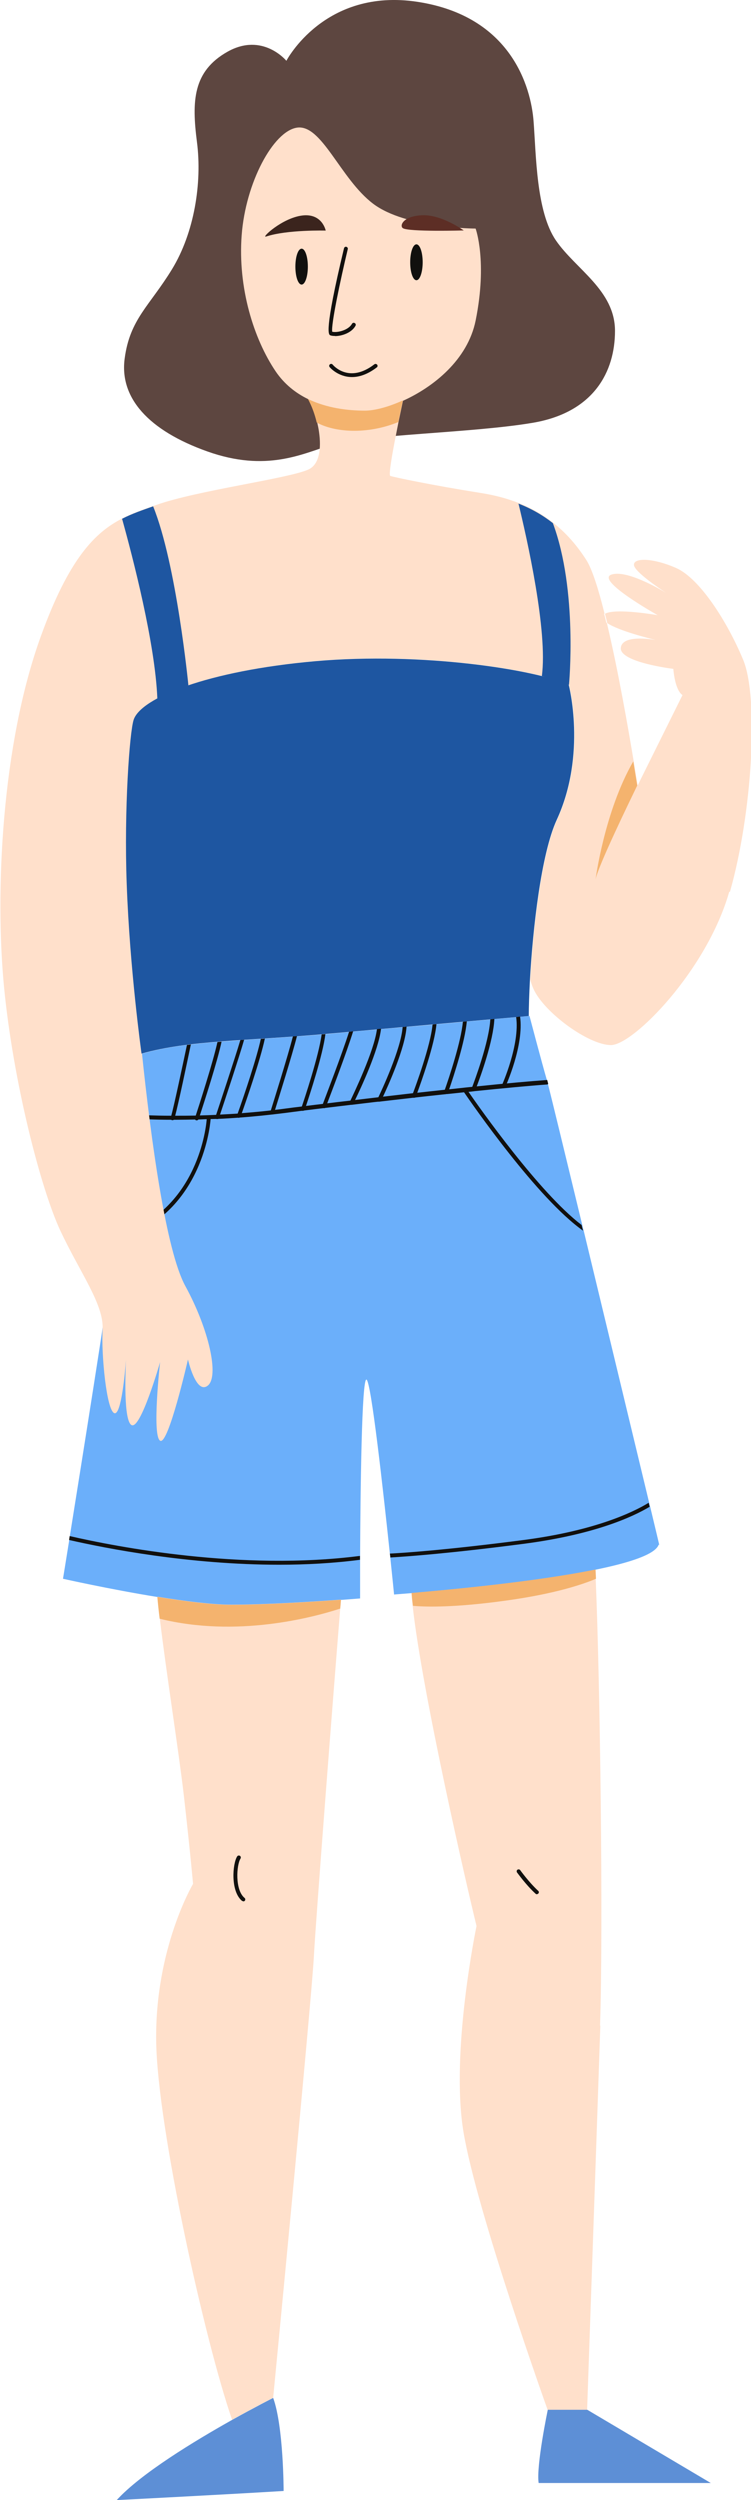 <svg width="128" height="426" viewBox="0 0 128 426" fill="none" xmlns="http://www.w3.org/2000/svg">
<g clip-path="url(#clip0_792_2332)">
<path d="M102.321 345.151C101.653 365.03 100.069 410.634 100.069 410.634H93.34C93.34 410.634 81.243 376.869 78.992 363.254C76.74 349.64 81.218 328.182 81.218 328.182C79.61 321.621 71.99 288.645 70.333 273.649C70.234 272.86 70.16 272.12 70.11 271.454C76.419 270.911 91.188 269.555 101.455 267.458C101.479 267.952 101.504 268.47 101.529 269.012C102.271 286.179 102.84 328.083 102.271 345.151H102.321Z" fill="#FFE0CB"/>
<path d="M112.266 263.192C111.721 264.844 107.342 266.275 101.529 267.458C91.262 269.555 76.493 270.911 70.184 271.454C68.403 271.602 67.315 271.676 67.166 271.701C67.166 271.701 66.919 269.16 66.523 265.411C66.523 265.189 66.474 264.967 66.449 264.745C65.335 254.214 63.257 235.395 62.466 235.074C61.649 234.754 61.427 254.214 61.377 265.14C61.377 265.362 61.377 265.584 61.377 265.806C61.377 269.703 61.377 272.367 61.377 272.367C61.377 272.367 60.14 272.465 58.161 272.613C53.708 272.934 45.47 273.477 39.409 273.477C36.218 273.477 31.517 272.885 26.841 272.12C18.752 270.813 10.736 269.012 10.736 269.012C10.736 269.012 11.157 266.447 11.8 262.427C11.825 262.205 11.874 261.983 11.899 261.761C13.977 248.788 18.183 222.372 19.024 215.861C19.172 214.677 19.37 213.148 19.618 211.397C19.642 211.15 19.692 210.903 19.717 210.657C20.36 206.02 21.201 199.977 21.993 194.452C23.131 186.461 24.145 179.555 24.145 179.555C26.569 178.865 29.093 178.396 31.839 178.051C32.061 178.026 32.309 178.001 32.532 177.977C33.991 177.804 35.475 177.656 37.083 177.533C37.306 177.508 37.553 177.483 37.776 177.483C38.79 177.409 39.83 177.335 40.893 177.262C41.116 177.262 41.363 177.237 41.611 177.212C42.551 177.138 43.491 177.089 44.48 177.015C44.703 177.015 44.926 176.99 45.173 176.966C46.682 176.867 48.266 176.768 49.923 176.645C50.146 176.645 50.393 176.62 50.641 176.596C51.976 176.497 53.362 176.398 54.821 176.275C55.044 176.275 55.267 176.25 55.514 176.226C55.836 176.201 56.157 176.176 56.479 176.127C57.468 176.028 58.483 175.954 59.522 175.856C59.769 175.831 60.017 175.806 60.239 175.782C61.575 175.658 62.936 175.535 64.296 175.436C64.519 175.412 64.766 175.387 64.989 175.362C66.226 175.239 67.438 175.14 68.675 175.042C68.898 175.042 69.121 175.017 69.368 174.968C70.877 174.844 72.361 174.721 73.796 174.598C74.019 174.573 74.242 174.548 74.464 174.524C76.023 174.4 77.557 174.252 78.967 174.129C79.189 174.104 79.412 174.08 79.659 174.055C81.119 173.932 82.48 173.809 83.692 173.71C83.915 173.71 84.137 173.661 84.36 173.636C85.844 173.513 87.081 173.389 88.046 173.315C88.293 173.315 88.516 173.266 88.714 173.241C89.704 173.167 90.248 173.118 90.248 173.118C90.248 173.118 92.326 181.01 93.241 184.143C93.266 184.266 93.34 184.488 93.414 184.809C94.107 187.497 96.433 197.141 99.253 208.782C99.327 209.103 99.401 209.424 99.5 209.769C103.409 225.973 108.159 245.729 110.657 256.113C110.707 256.36 110.781 256.582 110.831 256.804C111.795 260.799 112.364 263.241 112.364 263.241L112.266 263.192Z" fill="#6BAFFA"/>
<path d="M56.43 75.818C51.532 77.322 45.421 80.504 35.352 76.928C25.284 73.351 20.336 67.777 21.251 61.069C22.142 54.36 25.506 52.115 29.316 45.876C33.126 39.635 34.462 31.151 33.571 24.22C32.681 17.29 32.829 12.159 38.791 8.805C44.778 5.451 48.81 10.359 48.81 10.359C48.81 10.359 55.292 -2.146 71.224 0.321C87.131 2.787 90.496 14.848 90.941 20.644C91.386 26.44 91.386 36.059 94.751 40.967C98.115 45.876 104.82 49.452 104.82 56.382C104.82 63.313 101.233 70.219 90.941 72.019C80.625 73.795 62.293 74.017 56.48 75.818H56.43Z" fill="#5D4640"/>
<path d="M93.316 184.784C90.223 185.006 85.77 185.425 80.723 185.943C80.451 185.993 80.154 186.017 79.882 186.042C79.635 186.067 79.363 186.091 79.115 186.116C78.175 186.215 77.26 186.313 76.295 186.412C76.048 186.412 75.8 186.461 75.553 186.486C72.04 186.856 68.403 187.275 64.816 187.694C64.816 187.694 64.692 187.694 64.643 187.694C63.084 187.867 61.575 188.064 60.066 188.237C60.066 188.237 60.017 188.237 59.967 188.237C55.836 188.73 51.902 189.199 48.587 189.643C45.816 189.988 43.219 190.26 40.77 190.432C39.483 190.531 38.246 190.605 37.084 190.654H37.034C36.688 190.654 36.317 190.679 35.97 190.679C35.748 190.679 35.525 190.704 35.302 190.704C34.808 190.704 34.313 190.753 33.818 190.753C33.694 190.753 33.571 190.753 33.447 190.753C32.21 190.778 31.047 190.802 30.008 190.802H29.365C26.149 190.802 24.244 190.679 24.195 190.654C23.997 190.654 23.873 190.482 23.898 190.284C23.898 190.112 24.071 189.964 24.244 189.988C24.294 189.988 26.099 190.112 29.217 190.112C29.439 190.112 29.662 190.112 29.909 190.112C30.948 190.112 32.136 190.112 33.422 190.087C33.645 190.087 33.892 190.087 34.14 190.062C35.005 190.038 35.896 190.013 36.836 189.964C37.059 189.964 37.306 189.939 37.554 189.914C38.519 189.865 39.533 189.816 40.572 189.742C40.819 189.742 41.042 189.717 41.314 189.668C42.873 189.544 44.53 189.396 46.237 189.199C46.484 189.174 46.732 189.15 46.979 189.1C47.499 189.051 48.018 188.977 48.562 188.903C49.478 188.78 50.443 188.656 51.507 188.533C51.754 188.508 52.001 188.459 52.249 188.434C53.164 188.311 54.104 188.212 55.094 188.089C55.341 188.064 55.588 188.015 55.861 187.99C57.122 187.842 58.458 187.67 59.819 187.522C60.091 187.473 60.338 187.448 60.611 187.423C61.897 187.275 63.233 187.103 64.569 186.955C64.841 186.93 65.088 186.881 65.36 186.856C67.043 186.659 68.75 186.461 70.457 186.264C70.704 186.239 70.951 186.215 71.199 186.19C72.782 186.017 74.365 185.845 75.924 185.672C76.171 185.647 76.419 185.623 76.666 185.598C77.582 185.499 78.497 185.401 79.387 185.302C79.783 185.253 80.204 185.228 80.6 185.179C80.847 185.154 81.094 185.129 81.342 185.105C86.067 184.611 90.248 184.242 93.266 184.02C93.291 184.143 93.365 184.365 93.439 184.685L93.316 184.784Z" fill="#11100E"/>
<path d="M35.897 190.556C35.897 190.556 35.897 190.629 35.897 190.728C35.748 192.529 34.066 207.376 19.618 211.372C19.643 211.125 19.692 210.879 19.717 210.632C33.299 206.711 35.055 192.8 35.228 190.777C35.228 190.629 35.228 190.531 35.228 190.531C35.228 190.358 35.426 190.21 35.575 190.21C35.773 190.21 35.897 190.358 35.897 190.556Z" fill="#11100E"/>
<path d="M102.543 105.069C102.444 105.439 102.791 105.809 103.36 106.204C103.236 105.661 103.112 105.119 102.964 104.601C102.741 104.724 102.593 104.872 102.543 105.069Z" fill="#FFE0CB"/>
<path d="M81.045 38.945C81.045 38.945 69.171 38.945 63.58 34.703C57.989 30.46 54.847 21.088 50.592 21.754C46.559 22.395 41.859 31.126 41.191 40.079C40.523 49.008 43.219 57.714 47.004 63.313C48.489 65.484 50.418 66.988 52.496 67.999C55.737 69.578 59.349 70.022 62.244 70.022C63.778 70.022 66.152 69.43 68.676 68.295C73.822 65.977 79.709 61.34 81.07 54.607C83.099 44.544 81.07 38.969 81.07 38.969L81.045 38.945Z" fill="#FFE0CB"/>
<path d="M45.347 40.301C44.407 40.622 48.043 37.169 51.482 36.725C54.921 36.281 55.514 39.29 55.514 39.29C55.514 39.29 48.934 39.117 45.371 40.301H45.347Z" fill="#3B241D"/>
<path d="M124.289 151.956C120.479 165.349 107.937 178.076 104.127 178.076C100.317 178.076 92.697 172.501 90.916 168.481C90.693 167.988 90.52 167.47 90.372 166.927C90.867 158.27 92.277 145.47 94.948 139.673C100.094 128.501 96.977 116.662 96.977 116.662C95.913 116.168 94.379 115.675 92.425 115.182H92.376C84.063 113.11 68.601 111.31 53.758 112.641C44.728 113.455 37.43 114.985 32.161 116.76H32.136C30.058 117.476 28.277 118.216 26.866 118.98C24.59 120.213 23.23 121.447 22.834 122.606C21.35 127.07 22.092 151.192 22.76 159.38C22.785 161.353 23.057 165.546 23.378 169.665C23.675 173.784 24.021 177.829 24.195 179.481C25.753 194.403 28.301 213.123 31.592 219.141C35.624 226.516 37.405 234.557 35.401 236.11C33.398 237.664 32.037 231.646 32.037 231.646C32.037 231.646 28.672 246.395 27.287 245.483C25.877 244.595 27.287 232.09 27.287 232.09C27.287 232.09 23.972 243.707 22.413 242.819C21.053 242.055 21.375 233.891 21.473 231.72C21.325 233.792 20.657 241.191 19.494 240.797C18.158 240.353 17.243 230.758 17.49 226.516C17.713 222.274 13.681 216.922 10.316 209.769C6.952 202.616 2.251 184.316 0.693 168.235C-0.866 152.154 0.247 126.922 6.976 108.375C11.751 95.179 16.204 90.69 20.88 88.323C22.611 87.435 24.368 86.843 26.174 86.201C26.347 86.152 26.52 86.078 26.669 86.029C33.62 83.562 49.057 81.565 52.546 80.011C54.475 79.147 54.772 76.385 54.376 73.623C54.302 73.055 54.178 72.488 54.055 71.946C53.758 70.663 53.313 69.454 52.867 68.542C52.793 68.369 52.694 68.172 52.546 67.925C55.786 69.504 59.398 69.923 62.268 69.923C63.827 69.923 66.152 69.356 68.7 68.197C68.478 69.282 68.206 70.54 67.933 71.847C67.785 72.612 67.636 73.351 67.488 74.116C66.771 77.717 66.226 80.997 66.523 81.096C67.191 81.318 73.475 82.65 81.985 84.006C84.335 84.376 86.463 84.944 88.393 85.708C90.594 86.571 92.524 87.681 94.256 89.062C96.482 90.789 98.338 92.935 99.921 95.401C100.935 96.98 101.999 100.383 103.038 104.552C102.816 104.675 102.642 104.823 102.618 105.02C102.519 105.39 102.865 105.76 103.434 106.155C105.339 114.121 107.095 124.209 108.011 129.734C108.407 132.151 108.654 133.705 108.679 133.828L108.778 133.655C108.877 133.433 108.951 133.285 109 133.236V133.187L116.323 118.438C114.987 117.55 114.764 113.973 114.764 113.973C114.764 113.973 105.586 112.863 105.809 110.397C106.007 108.153 110.856 108.893 111.722 109.041C110.831 108.819 105.562 107.536 103.508 106.179C103.385 105.637 103.236 105.094 103.112 104.576C104.968 103.565 112.093 104.823 112.093 104.823C112.093 104.823 101.331 98.805 104.25 97.892C106.749 97.103 112.117 100.161 113.528 101.025C112.291 100.211 108.258 97.473 108.06 96.338C107.838 95.007 111.202 95.007 115.235 96.782C119.267 98.558 123.967 105.933 126.664 112.42C129.361 118.906 128.223 138.539 124.413 151.956H124.289Z" fill="#FFE0CB"/>
<path d="M96.952 116.686C91.411 114.146 72.09 111.038 53.708 112.666C35.327 114.294 24.021 118.931 22.785 122.63C22.092 124.702 21.127 137.898 21.597 150.624C22.116 165.225 24.12 179.457 24.12 179.531C32.334 177.212 41.611 177.434 56.405 176.102C71.224 174.771 90.124 173.118 90.124 173.118C90.124 171.589 90.198 169.443 90.322 166.927C90.817 158.27 92.227 145.469 94.899 139.673C100.045 128.5 96.927 116.662 96.927 116.662L96.952 116.686Z" fill="#1E56A1"/>
<path d="M58.112 272.589C58.087 273.057 58.038 273.551 57.988 274.093C56.825 288.472 53.857 326.702 53.486 333.534C53.04 341.574 46.559 408.562 46.559 408.562C46.559 408.562 43.59 410.067 39.557 412.311C35.005 399.239 26.817 362.588 26.619 347.815C26.396 331.955 32.903 321.005 32.903 321.005C32.903 321.005 32.457 315.874 31.344 306.033C30.478 298.511 28.326 284.946 27.237 275.795C27.064 274.439 26.941 273.205 26.841 272.071C31.517 272.835 36.218 273.427 39.409 273.427C45.47 273.427 53.683 272.885 58.161 272.564L58.112 272.589Z" fill="#FFE0CB"/>
<path d="M100.094 410.609H93.365C93.365 410.609 91.362 420.179 91.807 423.089H121.147L100.094 410.609Z" fill="#5D8FD6"/>
<path d="M46.559 408.587C46.559 408.587 43.591 410.092 39.558 412.336C33.151 415.937 24.022 421.462 19.891 426C19.891 426 37.356 425.112 48.341 424.446C48.341 424.446 48.341 413.495 46.559 408.587Z" fill="#5D8FD6"/>
<path d="M57.098 57.246C56.801 57.246 56.529 57.221 56.331 57.147C56.01 57.048 55.168 56.752 58.632 42.299C58.681 42.127 58.855 42.003 59.028 42.053C59.201 42.102 59.325 42.274 59.275 42.447C58.013 47.725 56.381 55.445 56.628 56.53C57.469 56.728 59.374 56.284 59.992 55.174C60.091 55.001 60.289 54.952 60.462 55.05C60.636 55.149 60.685 55.346 60.586 55.519C59.918 56.728 58.236 57.27 57.098 57.27V57.246Z" fill="#11100E"/>
<path d="M59.992 64.25C57.618 64.25 56.183 62.573 56.183 62.548C56.059 62.4 56.084 62.203 56.232 62.08C56.381 61.956 56.578 61.981 56.702 62.129C56.801 62.252 59.473 65.409 63.802 62.08C63.951 61.956 64.149 62.006 64.272 62.129C64.396 62.277 64.371 62.499 64.223 62.598C62.615 63.831 61.18 64.25 59.992 64.25Z" fill="#11100E"/>
<path d="M68.651 68.271C68.428 69.356 68.156 70.614 67.884 71.921C62.466 74.116 56.95 73.647 53.981 71.995C53.684 70.712 53.239 69.504 52.793 68.591C52.719 68.419 52.62 68.221 52.472 67.975C55.712 69.553 59.324 69.972 62.194 69.972C63.753 69.972 66.078 69.405 68.626 68.246L68.651 68.271Z" fill="#F4B36E"/>
<path d="M32.111 116.785H32.087L26.817 119.029C26.446 109.632 22.636 94.982 20.806 88.397C22.537 87.509 24.294 86.917 26.1 86.275C30.108 96.19 32.111 116.785 32.111 116.785Z" fill="#1E56A1"/>
<path d="M96.953 116.686L92.401 115.206H92.351C93.39 107.536 89.803 91.726 88.368 85.807C90.57 86.67 92.5 87.78 94.231 89.136C98.511 100.63 96.977 116.686 96.977 116.686H96.953Z" fill="#1E56A1"/>
<path d="M108.605 133.853C107.244 136.664 101.901 147.665 101.505 149.86C101.505 149.86 103.014 138.267 107.937 129.734C108.333 132.151 108.58 133.705 108.605 133.828V133.853Z" fill="#F4B36E"/>
<path d="M37.776 177.434C37.133 180.616 34.709 188.089 34.041 190.136C33.942 190.408 33.892 190.58 33.868 190.654C33.843 190.728 33.794 190.778 33.744 190.827C33.694 190.876 33.62 190.901 33.546 190.901C33.521 190.901 33.472 190.901 33.447 190.901C33.422 190.901 33.398 190.901 33.373 190.876C33.249 190.802 33.175 190.63 33.224 190.482C33.224 190.482 33.274 190.383 33.323 190.21C33.843 188.632 36.342 180.887 37.059 177.558C37.282 177.533 37.529 177.508 37.752 177.508L37.776 177.434Z" fill="#11100E"/>
<path d="M32.532 177.952C31.888 181.035 30.429 187.99 29.835 190.21C29.785 190.383 29.736 190.531 29.711 190.654C29.687 190.778 29.588 190.852 29.464 190.876C29.439 190.876 29.414 190.876 29.39 190.876C29.39 190.876 29.34 190.876 29.316 190.876C29.142 190.827 29.043 190.63 29.093 190.457C29.093 190.383 29.142 190.309 29.167 190.21C29.687 188.311 31.171 181.331 31.864 178.051C32.086 178.026 32.334 178.001 32.556 177.977L32.532 177.952Z" fill="#11100E"/>
<path d="M45.149 176.941C44.382 180.591 41.883 187.793 41.191 189.742C41.092 190.013 41.042 190.186 41.017 190.235C40.968 190.358 40.844 190.457 40.696 190.457C40.646 190.457 40.622 190.457 40.597 190.457C40.424 190.383 40.325 190.186 40.399 190.038C40.399 189.964 40.448 189.914 40.473 189.84C41.735 186.313 43.764 180.221 44.456 177.015C44.679 177.015 44.901 176.99 45.149 176.966V176.941Z" fill="#11100E"/>
<path d="M41.611 177.163C40.82 179.95 38.173 187.941 37.48 189.988C37.406 190.26 37.356 190.408 37.332 190.457C37.307 190.58 37.183 190.679 37.059 190.679C37.059 190.679 37.059 190.679 37.01 190.679C37.01 190.679 36.961 190.679 36.936 190.679C36.763 190.629 36.664 190.432 36.738 190.26C36.738 190.26 36.763 190.186 36.812 190.038C37.282 188.607 40.053 180.295 40.968 177.212C41.191 177.212 41.438 177.188 41.686 177.163H41.611Z" fill="#11100E"/>
<path d="M50.617 176.546C49.775 179.851 47.475 187.177 46.856 189.174C46.757 189.446 46.708 189.618 46.708 189.668C46.658 189.816 46.535 189.89 46.386 189.89C46.361 189.89 46.312 189.89 46.287 189.89C46.114 189.84 46.015 189.643 46.065 189.47C46.065 189.47 46.065 189.396 46.139 189.273C46.559 187.917 49.008 180.123 49.924 176.596C50.146 176.596 50.394 176.571 50.641 176.546H50.617Z" fill="#11100E"/>
<path d="M55.465 176.176C55.044 179.703 52.768 186.609 52.125 188.533C52.026 188.829 51.952 189.002 51.952 189.051C51.903 189.199 51.779 189.273 51.63 189.273C51.581 189.273 51.556 189.273 51.531 189.273C51.358 189.224 51.259 189.026 51.334 188.854C51.334 188.854 51.334 188.78 51.408 188.656C51.853 187.349 54.327 179.95 54.822 176.25C55.044 176.25 55.267 176.226 55.514 176.201L55.465 176.176Z" fill="#11100E"/>
<path d="M60.19 175.732C59.052 179.407 56.479 186.141 55.737 188.089C55.613 188.385 55.564 188.558 55.539 188.607C55.489 188.755 55.366 188.829 55.242 188.829C55.193 188.829 55.168 188.829 55.118 188.804C54.945 188.73 54.846 188.533 54.92 188.385C54.92 188.385 54.945 188.311 54.995 188.188C55.465 186.93 58.236 179.753 59.497 175.806C59.745 175.782 59.992 175.757 60.215 175.732H60.19Z" fill="#11100E"/>
<path d="M64.94 175.313C64.544 178.914 61.452 185.524 60.487 187.497C60.339 187.818 60.24 188.015 60.215 188.064C60.191 188.138 60.116 188.212 60.017 188.237C60.017 188.237 59.968 188.237 59.918 188.237C59.869 188.237 59.819 188.237 59.77 188.188C59.597 188.089 59.523 187.892 59.621 187.744C59.621 187.744 59.621 187.67 59.696 187.596C60.24 186.437 63.778 179.111 64.248 175.362C64.47 175.338 64.718 175.313 64.94 175.288V175.313Z" fill="#11100E"/>
<path d="M69.294 174.918C69.072 178.569 66.153 185.006 65.237 186.955C65.089 187.275 64.99 187.473 64.965 187.522C64.94 187.596 64.866 187.645 64.817 187.695C64.767 187.695 64.718 187.719 64.668 187.719C64.668 187.719 64.643 187.719 64.619 187.719C64.569 187.719 64.544 187.719 64.495 187.719C64.347 187.645 64.272 187.423 64.347 187.251C64.347 187.251 64.396 187.177 64.445 187.053C65.039 185.82 68.354 178.741 68.626 174.992C68.849 174.992 69.072 174.968 69.319 174.918H69.294Z" fill="#11100E"/>
<path d="M74.391 174.475C74.094 177.977 71.768 184.439 71.076 186.313C70.977 186.609 70.903 186.757 70.903 186.831C70.853 186.955 70.729 187.053 70.581 187.053C70.556 187.053 70.507 187.053 70.457 187.053C70.284 186.979 70.185 186.782 70.259 186.609C70.259 186.609 70.284 186.535 70.334 186.412C70.804 185.179 73.401 178.15 73.723 174.573C73.945 174.549 74.168 174.524 74.391 174.499V174.475Z" fill="#11100E"/>
<path d="M79.561 174.031C79.289 177.36 77.359 183.28 76.518 185.721C76.419 185.993 76.32 186.239 76.27 186.412C76.023 186.412 75.776 186.461 75.528 186.486C75.578 186.363 75.652 186.116 75.776 185.795C76.543 183.625 78.596 177.459 78.893 174.105C79.115 174.08 79.338 174.055 79.585 174.031H79.561Z" fill="#11100E"/>
<path d="M84.261 173.611C84.088 177.385 81.911 183.403 81.219 185.203C81.12 185.499 81.045 185.672 81.021 185.721C80.971 185.845 80.847 185.943 80.699 185.943C80.65 185.943 80.625 185.943 80.575 185.943C80.402 185.869 80.328 185.672 80.377 185.499C80.377 185.499 80.402 185.425 80.452 185.302C80.897 184.118 83.346 177.582 83.569 173.685C83.791 173.685 84.014 173.636 84.237 173.611H84.261Z" fill="#11100E"/>
<path d="M86.117 185.228C86.117 185.228 85.943 185.425 85.82 185.425C85.77 185.425 85.721 185.425 85.696 185.401C85.523 185.327 85.449 185.129 85.523 184.957C85.572 184.883 88.64 177.977 87.972 173.291C88.219 173.291 88.442 173.241 88.64 173.217C89.333 178.075 86.265 184.907 86.117 185.228Z" fill="#11100E"/>
<path d="M99.402 209.72C91.585 204.22 80.477 188.139 79.091 186.116C79.042 186.042 78.992 185.993 78.968 185.943C78.869 185.796 78.893 185.574 79.042 185.475C79.116 185.426 79.165 185.401 79.24 185.401C79.339 185.401 79.462 185.45 79.512 185.549C79.512 185.549 79.635 185.722 79.833 186.017C81.738 188.78 91.906 203.233 99.13 208.733C99.204 209.054 99.278 209.374 99.377 209.72H99.402Z" fill="#11100E"/>
<path d="M61.352 265.115C61.352 265.337 61.352 265.559 61.352 265.781C56.776 266.373 52.125 266.62 47.598 266.62C32.16 266.62 18.034 263.833 11.775 262.402C11.8 262.18 11.85 261.958 11.874 261.736C19.915 263.586 41.165 267.705 61.352 265.115Z" fill="#11100E"/>
<path d="M110.707 256.754C107.862 258.456 101.331 261.49 89.16 263.068C76.642 264.696 69.443 265.214 66.523 265.387C66.523 265.165 66.474 264.943 66.449 264.721C69.344 264.573 76.518 264.055 89.085 262.427C101.331 260.849 107.887 257.692 110.559 256.064C110.608 256.31 110.683 256.532 110.732 256.754H110.707Z" fill="#11100E"/>
<path d="M41.463 323.964C41.463 323.964 41.314 323.94 41.24 323.89C39.261 322.238 39.632 317.552 40.424 316.318C40.523 316.17 40.721 316.121 40.894 316.22C41.042 316.318 41.092 316.516 40.993 316.688C40.3 317.798 40.028 322.041 41.685 323.397C41.834 323.52 41.834 323.718 41.735 323.866C41.661 323.94 41.587 323.989 41.488 323.989L41.463 323.964Z" fill="#11100E"/>
<path d="M91.51 322.78C91.51 322.78 91.337 322.756 91.287 322.682C89.63 321.177 88.195 319.13 88.121 319.056C88.022 318.908 88.047 318.686 88.195 318.588C88.344 318.489 88.566 318.514 88.665 318.662C88.665 318.662 90.15 320.733 91.733 322.189C91.881 322.312 91.881 322.534 91.733 322.657C91.659 322.731 91.584 322.756 91.485 322.756L91.51 322.78Z" fill="#11100E"/>
<path d="M58.112 272.589C58.088 273.057 58.038 273.551 57.989 274.093C53.288 275.622 40.35 279.075 27.213 275.82C27.04 274.463 26.916 273.23 26.817 272.095C31.493 272.86 36.194 273.452 39.385 273.452C45.446 273.452 53.659 272.909 58.137 272.589H58.112Z" fill="#F4B36E"/>
<path d="M101.579 269.012C99.253 269.999 94.528 271.577 86.364 272.712C77.557 273.945 72.609 273.822 70.383 273.625C70.284 272.835 70.21 272.095 70.16 271.429C76.469 270.887 91.238 269.53 101.505 267.434C101.529 267.927 101.554 268.445 101.579 268.988V269.012Z" fill="#F4B36E"/>
<path d="M52.471 45.431C52.471 47.109 52.001 48.49 51.407 48.49C50.814 48.49 50.344 47.133 50.344 45.431C50.344 43.73 50.814 42.373 51.407 42.373C52.001 42.373 52.471 43.73 52.471 45.431Z" fill="#11100E"/>
<path d="M72.041 44.691C72.041 46.369 71.571 47.75 70.977 47.75C70.383 47.75 69.913 46.393 69.913 44.691C69.913 42.99 70.383 41.633 70.977 41.633C71.571 41.633 72.041 42.99 72.041 44.691Z" fill="#11100E"/>
<path d="M68.651 38.871C68.057 38.427 68.75 36.774 72.04 36.676C75.33 36.577 79.041 39.266 79.041 39.266C79.041 39.266 69.566 39.537 68.651 38.871Z" fill="#5D2E25"/>
</g>
<defs>
<clipPath id="clip0_792_2332">
<rect width="128" height="426" fill="white"/>
</clipPath>
</defs>
</svg>
